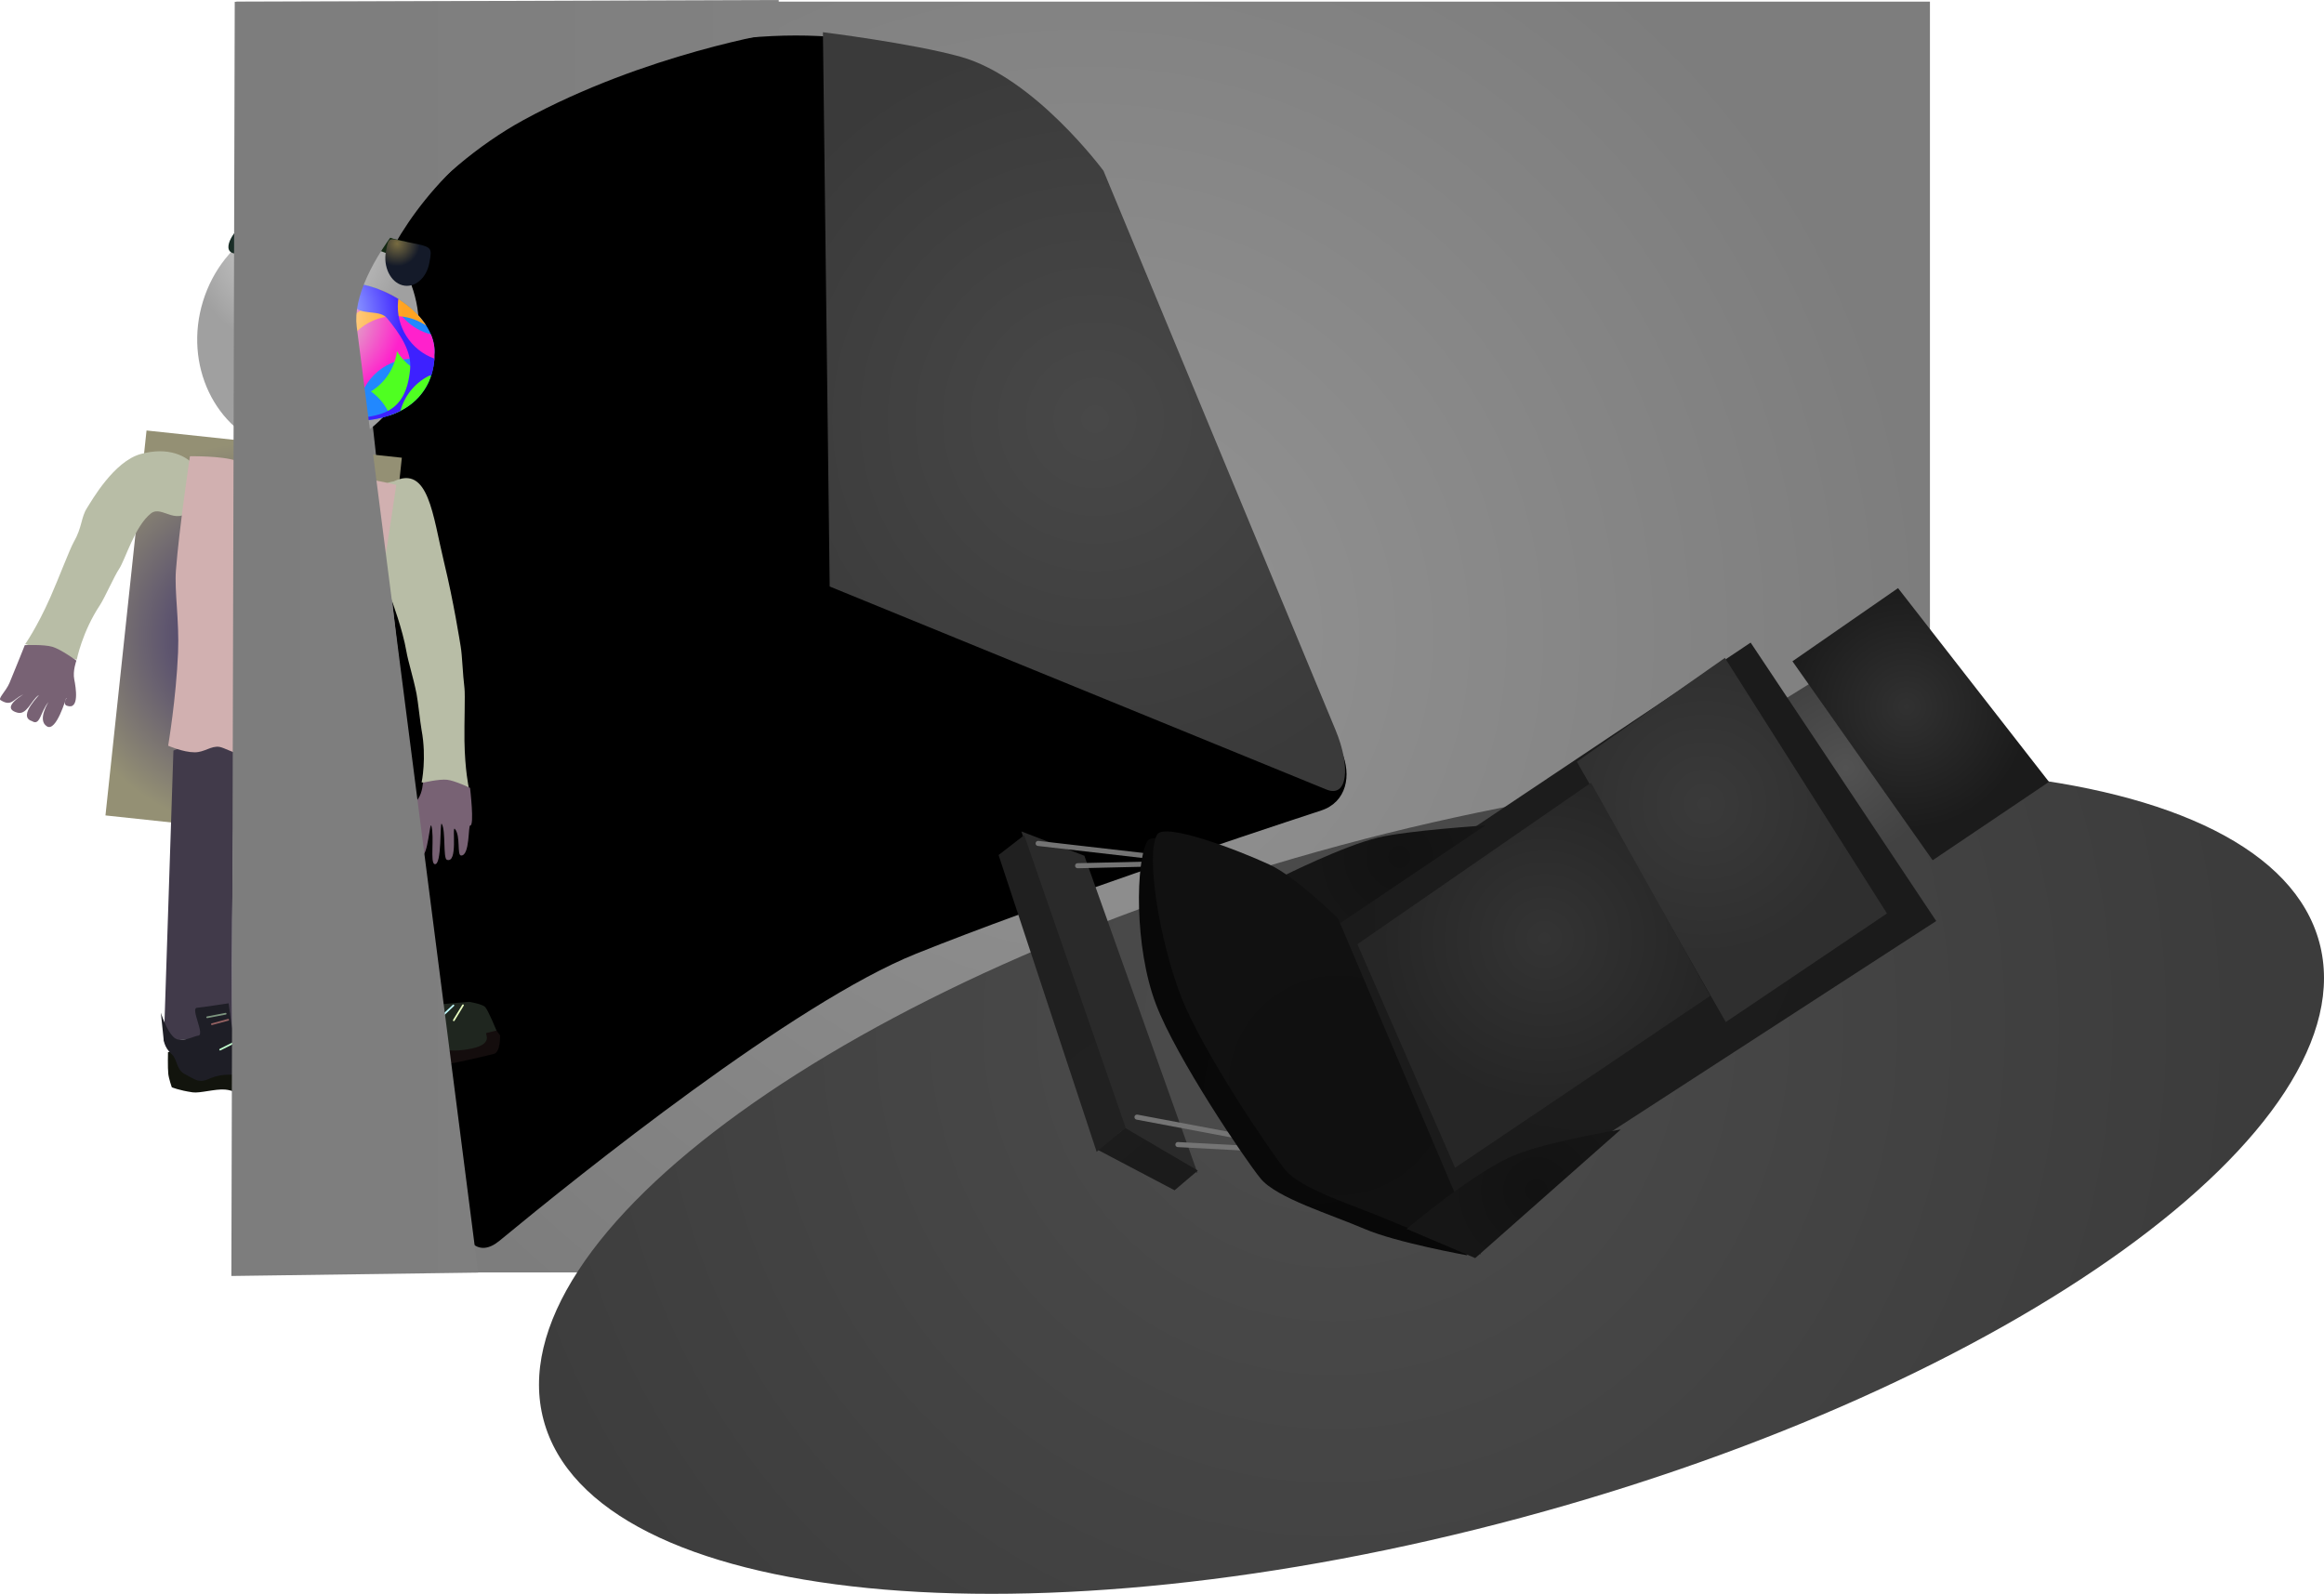 <svg version="1.1" xmlns="http://www.w3.org/2000/svg" xmlns:xlink="http://www.w3.org/1999/xlink" width="687.505" height="471.58" viewBox="0,0,687.505,471.58"><defs><radialGradient cx="240" cy="180" r="250.5" gradientUnits="userSpaceOnUse" id="color-1"><stop offset="0" stop-color="#949494"/><stop offset="1" stop-color="#7d7d7d"/></radialGradient><radialGradient cx="243.512" cy="115.551" r="114.5" gradientUnits="userSpaceOnUse" id="color-2"><stop offset="0" stop-color="#484848"/><stop offset="1" stop-color="#3a3a3a"/></radialGradient><radialGradient cx="313.801" cy="294.913" r="270.531" gradientUnits="userSpaceOnUse" id="color-3"><stop offset="0" stop-color="#4d4d4d"/><stop offset="1" stop-color="#3c3c3c"/></radialGradient><radialGradient cx="228.978" cy="289.729" r="66" gradientUnits="userSpaceOnUse" id="color-4"><stop offset="0" stop-color="#2a2a2a"/><stop offset="1" stop-color="#2a2a2a"/></radialGradient><radialGradient cx="222.203" cy="294.862" r="66" gradientUnits="userSpaceOnUse" id="color-5"><stop offset="0" stop-color="#1d1d1d"/><stop offset="1" stop-color="#1b1b1b"/></radialGradient><radialGradient cx="349.583" cy="454.239" r="249.957" gradientUnits="userSpaceOnUse" id="color-6"><stop offset="0" stop-color="#222222"/><stop offset="1" stop-color="#202020"/></radialGradient><radialGradient cx="308.172" cy="315.182" r="65" gradientUnits="userSpaceOnUse" id="color-7"><stop offset="0" stop-color="#090909"/><stop offset="1" stop-color="#080808"/></radialGradient><radialGradient cx="465.651" cy="218.72" r="26.5" gradientUnits="userSpaceOnUse" id="color-8"><stop offset="0" stop-color="#525252"/><stop offset="1" stop-color="#424242"/></radialGradient><radialGradient cx="389.18" cy="263.01" r="84" gradientUnits="userSpaceOnUse" id="color-9"><stop offset="0" stop-color="#1d1d1d"/><stop offset="1" stop-color="#1b1b1b"/></radialGradient><radialGradient cx="423.823" cy="229.419" r="44.75" gradientUnits="userSpaceOnUse" id="color-10"><stop offset="0" stop-color="#3a3a3a"/><stop offset="1" stop-color="#2f2f2f"/></radialGradient><radialGradient cx="376.452" cy="269.175" r="48.5" gradientUnits="userSpaceOnUse" id="color-11"><stop offset="0" stop-color="#343434"/><stop offset="1" stop-color="#262626"/></radialGradient><radialGradient cx="333.552" cy="245.025" r="26.25" gradientUnits="userSpaceOnUse" id="color-12"><stop offset="0" stop-color="#121212"/><stop offset="1" stop-color="#161616"/></radialGradient><radialGradient cx="315.51" cy="312.649" r="65" gradientUnits="userSpaceOnUse" id="color-13"><stop offset="0" stop-color="#101010"/><stop offset="1" stop-color="#111111"/></radialGradient><radialGradient cx="483.589" cy="200.604" r="36.25" gradientUnits="userSpaceOnUse" id="color-14"><stop offset="0" stop-color="#313131"/><stop offset="1" stop-color="#1b1b1b"/></radialGradient><radialGradient cx="374.115" cy="343.702" r="26.25" gradientUnits="userSpaceOnUse" id="color-15"><stop offset="0" stop-color="#121212"/><stop offset="1" stop-color="#161616"/></radialGradient><radialGradient cx="-5.393" cy="179.867" r="57.271" gradientUnits="userSpaceOnUse" id="color-16"><stop offset="0" stop-color="#33266a"/><stop offset="1" stop-color="#949074"/></radialGradient><linearGradient x1="7.285" y1="120.681" x2="4.601" y2="137.856" gradientUnits="userSpaceOnUse" id="color-17"><stop offset="0" stop-color="#694444"/><stop offset="1" stop-color="#98a1b9"/></linearGradient><radialGradient cx="7.948" cy="62.217" r="33.285" gradientUnits="userSpaceOnUse" id="color-18"><stop offset="0" stop-color="#dcdcdc"/><stop offset="1" stop-color="#a0a0a0"/></radialGradient><radialGradient cx="-5.17" cy="59.025" r="25.553" gradientUnits="userSpaceOnUse" id="color-19"><stop offset="0" stop-color="#1c2f30"/><stop offset="1" stop-color="#142913"/></radialGradient><radialGradient cx="37.043" cy="63.572" r="6.726" gradientUnits="userSpaceOnUse" id="color-20"><stop offset="0" stop-color="#786c41"/><stop offset="1" stop-color="#141a29"/></radialGradient><radialGradient cx="8.382" cy="60.501" r="10.589" gradientUnits="userSpaceOnUse" id="color-21"><stop offset="0" stop-color="#7ba676"/><stop offset="1" stop-color="#291616"/></radialGradient><radialGradient cx="13.85" cy="84.754" r="25.002" gradientUnits="userSpaceOnUse" id="color-22"><stop offset="0" stop-color="#d1ffc4"/><stop offset="1" stop-color="#2188ff"/></radialGradient><radialGradient cx="13.85" cy="84.754" r="25.002" gradientUnits="userSpaceOnUse" id="color-23"><stop offset="0" stop-color="#ceffc4"/><stop offset="1" stop-color="#ff21cc"/></radialGradient><radialGradient cx="13.85" cy="84.754" r="25.002" gradientUnits="userSpaceOnUse" id="color-24"><stop offset="0" stop-color="#ffe9c4"/><stop offset="1" stop-color="#4fff21"/></radialGradient><radialGradient cx="13.85" cy="84.754" r="25.002" gradientUnits="userSpaceOnUse" id="color-25"><stop offset="0" stop-color="#ffe9c4"/><stop offset="1" stop-color="#4fff21"/></radialGradient><radialGradient cx="13.849" cy="84.754" r="25.002" gradientUnits="userSpaceOnUse" id="color-26"><stop offset="0" stop-color="#ffe9c4"/><stop offset="1" stop-color="#ffa321"/></radialGradient><radialGradient cx="13.849" cy="84.754" r="25.002" gradientUnits="userSpaceOnUse" id="color-27"><stop offset="0" stop-color="#c4f0ff"/><stop offset="1" stop-color="#3d21ff"/></radialGradient><linearGradient x1="-11.988" y1="179.285" x2="150.93" y2="179.285" gradientUnits="userSpaceOnUse" id="color-28"><stop offset="0" stop-color="#7d7d7d"/><stop offset="1" stop-color="#818181"/></linearGradient></defs><g transform="translate(80.431,8.482)"><g data-paper-data="{&quot;isPaintingLayer&quot;:true}" fill-rule="nonzero" stroke-linejoin="miter" stroke-miterlimit="10" stroke-dasharray="" stroke-dashoffset="0" style="mix-blend-mode: normal"><path d="M-10.5,368v-376h501v376z" fill="url(#color-1)" stroke="none" stroke-width="0" stroke-linecap="butt"/><path d="M55.637,350.092c-3.894,-35.123 -28.86,-260.284 -28.86,-260.284c0,0 6.135,-58.737 90.38,-83.324c88.943,-19.999 123.112,33.738 123.112,33.738c0,0 65.075,148.361 76.164,173.643c3.099,7.064 1.472,14.998 -6.005,17.453c-24.825,8.152 -82.744,27.484 -119.814,42.369c-36.1,14.495 -99.117,64.983 -123.292,84.95c-6.184,5.108 -10.697,0.368 -11.685,-8.545z" fill="#000000" stroke="none" stroke-width="NaN" stroke-linecap="butt"/><path d="M165.012,165.051l-2,-164c0,0 26.594,3.294 40.842,7.295c21.804,6.123 42.158,33.705 42.158,33.705c0,0 56.323,135.754 68.658,165.482c4.55,10.966 3.547,20.148 -2.691,17.598c-21.798,-8.911 -146.967,-60.081 -146.967,-60.081z" fill="url(#color-2)" stroke="none" stroke-width="0" stroke-linecap="butt"/><path d="M605.693,270.33c14.79,54.929 -90.81,131.12 -235.865,170.178c-145.055,39.058 -274.635,26.192 -289.426,-28.737c-14.79,-54.929 90.81,-131.12 235.865,-170.178c145.055,-39.058 274.635,-26.192 289.426,28.737z" fill="url(#color-3)" stroke="none" stroke-width="NaN" stroke-linecap="butt"/><g data-paper-data="{&quot;index&quot;:null}"><path d="M221.721,237.514l18.636,7.208l33.462,93.837l-22.259,-11.991z" fill="url(#color-4)" stroke="none" stroke-width="0" stroke-linecap="butt"/><path d="M252.453,325.264l21.462,12.595l-6.871,5.834l-22.96,-12.087z" fill="url(#color-5)" stroke="none" stroke-width="0" stroke-linecap="butt"/><path d="M243.988,332.306l-29.012,-87.798l7.587,-5.883l30.01,86.549z" data-paper-data="{&quot;index&quot;:null}" fill="url(#color-6)" stroke="none" stroke-width="0" stroke-linecap="butt"/><path d="M226.682,241.067l49.674,5.719l-37.993,0.88" fill="none" stroke="#747474" stroke-width="1.5" stroke-linecap="round"/><path d="M255.925,322.049l55.245,10.406l-43.14,-2.284" fill="none" stroke="#747474" stroke-width="1.5" stroke-linecap="round"/><path d="M261.551,288.703c-6.533,-17.094 -5.977,-42.563 -2.561,-48.303c2.176,-3.656 19.206,5.023 28.791,9.471c7.942,3.686 20.287,15.942 20.287,15.942l45.548,97.127c0,0 -20.995,-3.761 -30.444,-7.84c-9.808,-4.234 -25.98,-9.117 -30.686,-14.88c-4.673,-5.722 -24.858,-35.617 -30.935,-51.518z" fill="url(#color-7)" stroke="none" stroke-width="0" stroke-linecap="butt"/><path d="M447.246,198.564l11.475,-7.129l27.957,45.071l-12.44,8.382z" fill="url(#color-8)" stroke="none" stroke-width="0" stroke-linecap="butt"/><path d="M314.438,263.933l123.018,-82.286l54.905,82.381l-141.83,91.947z" fill="url(#color-9)" stroke="none" stroke-width="0" stroke-linecap="butt"/><path d="M386.041,216.893l43.809,-30.724l47.938,75.62l-47.685,32.13z" fill="url(#color-10)" stroke="none" stroke-width="0" stroke-linecap="butt"/><path d="M321.129,270.88l69.103,-47.767l35.257,63.063l-75.467,50.85z" fill="url(#color-11)" stroke="none" stroke-width="0" stroke-linecap="butt"/><path d="M299.119,250.741c0,0 17.843,-8.949 28.219,-11.424c8.731,-2.083 31.616,-3.571 31.616,-3.571l-43.124,29.057z" fill="url(#color-12)" stroke="none" stroke-width="0" stroke-linecap="butt"/><path d="M268.889,286.17c-6.533,-17.094 -10.412,-41.987 -6.996,-47.727c2.176,-3.656 23.641,4.446 33.226,8.895c7.942,3.686 20.287,15.942 20.287,15.942l42.23,99.362c0,0 -17.677,-5.996 -27.127,-10.075c-9.808,-4.234 -25.98,-9.117 -30.686,-14.88c-4.673,-5.722 -24.858,-35.617 -30.935,-51.518z" fill="url(#color-13)" stroke="none" stroke-width="0" stroke-linecap="butt"/><path d="M449.825,187.179l31.234,-21.649l44.659,57.331l-34.416,23.19z" fill="url(#color-14)" stroke="none" stroke-width="0" stroke-linecap="butt"/><path d="M335.688,355.124c0,0 20.547,-17.425 32.578,-22.087c10.098,-3.914 30.792,-7.346 30.792,-7.346l-43.08,38.071z" fill="url(#color-15)" stroke="none" stroke-width="0" stroke-linecap="butt"/></g><path d="M-49.232,232.786l12.151,-113.896l75.527,8.058l-12.151,113.896z" fill="url(#color-16)" stroke="#ed6b00" stroke-width="0" stroke-linecap="butt"/><path d="M-4.996,136.356l2.684,-17.175l19.193,3l-2.684,17.175z" fill="url(#color-17)" stroke="#000000" stroke-width="0" stroke-linecap="butt"/><g><path d="M27.547,294.272c0,0 -19.897,-62.366 -24.822,-72.638c-1.61,-3.359 -9.289,-1.734 -9.289,-1.734c0,0 -9.983,-8.666 -1.034,-10.829c7.564,-1.827 25.525,-0.469 25.525,-0.469l29.357,80.902z" data-paper-data="{&quot;index&quot;:null}" fill="#4a433c" stroke="#000000" stroke-width="0" stroke-linecap="butt"/><path d="M65.662,303.349c-1.462,0.353 -6.513,1.609 -11.642,2.638c-3.119,0.625 -5.059,-0.39 -7.447,-0.187c-3.005,0.256 -7.116,2.295 -9.325,2.328c-4.07,0.062 -6.32,-0.504 -6.32,-0.504c0,0 -1.275,-2.369 -1.649,-3.741c-0.505,-1.849 -1.106,-6.355 -1.106,-6.355c0,0 14.565,-3.831 20.394,-4.716c3.449,-0.524 10.844,-0.932 10.844,-0.932c0,0 3.967,0.648 4.749,1.575c0.957,1.135 3.338,4.384 3.338,4.384c0,0 0.205,5.015 -1.835,5.508z" data-paper-data="{&quot;index&quot;:null}" fill="#140d0d" stroke="#000000" stroke-width="0" stroke-linecap="butt"/><path d="M63.46,297.16c-0.612,0.148 2.686,3.532 -5.663,4.848c-7.885,1.243 -7.556,-1.276 -10.328,-0.817c-5.796,0.96 -6.028,3.009 -8.584,3.228c-0.891,0.076 -1.333,0.023 -4.979,-1.33c-2.508,-0.93 -2.685,-3.923 -4.539,-5.114c-2.708,-1.741 -3.118,-4.169 -3.118,-4.169l-2.004,-7.471c0,0 2.514,5.153 5.075,6.686c2.291,1.372 5.703,-1.427 6.896,-1.715c2.089,-0.505 -3.646,-7.65 -1.638,-8.087c1.08,-0.235 9.042,-2.796 9.042,-2.796c0,0 2.437,8.756 3.023,8.667c3.449,-0.524 11.742,-1.148 11.742,-1.148c0,0 3.967,0.648 4.748,1.575c0.957,1.135 3.318,6.921 3.318,6.921c0,0 -0.951,0.23 -2.991,0.723z" data-paper-data="{&quot;index&quot;:null}" fill="#1f261f" stroke="#000000" stroke-width="0" stroke-linecap="butt"/><path d="M49.214,290.082l-5.929,4.281" fill="none" stroke="#ffb5b5" stroke-width="0.5" stroke-linecap="round"/><path d="M48.287,294.105l5.414,-5.106" fill="none" stroke="#bffdff" stroke-width="0.5" stroke-linecap="round"/><path d="M56.536,288.947l-2.722,4.456" fill="none" stroke="#eaffc1" stroke-width="0.5" stroke-linecap="round"/><path d="M43.221,283.617l-5.239,1.899" fill="none" stroke="#8d967b" stroke-width="0.5" stroke-linecap="round"/><path d="M39.684,287.321l4.568,-2.053" fill="none" stroke="#767796" stroke-width="0.5" stroke-linecap="round"/></g><g data-paper-data="{&quot;index&quot;:null}" stroke="#000000" stroke-width="0" stroke-linecap="butt"><path d="M-72.98,182.096c0,0 3.49,-4.922 7.45,-13.877c2.379,-5.379 5.795,-14.382 6.912,-16.315c2.492,-4.31 2.146,-7.291 3.88,-10.001c1.416,-2.215 7.981,-13.893 15.983,-16.066c16.064,-4.362 22.501,10.341 16.059,14.965c-5.175,7.5 -9.613,-0.086 -13.071,2.614c-4.792,3.742 -7.617,13.77 -9.459,16.482c-1.34,1.973 -4.313,8.657 -5.595,10.591c-5.333,8.041 -6.904,16.226 -6.904,16.226z" fill="#b8bda6"/><path d="M-77.608,193.549c2.04,-4.887 4.514,-11.152 4.514,-11.152c0,0 5.669,-0.255 8.179,0.498c2.578,0.773 7.088,4.083 7.088,4.083c0,0 -1.142,3.021 -0.635,5.558c0.478,2.393 1.6,9.166 -2.179,7.792c-1.445,-0.525 0.213,-2.473 -0.214,-2.278c-0.047,0.022 -2.91,10.094 -5.688,8.385c-3.075,-1.891 0.682,-7.519 0.417,-7.18c-2.453,3.136 -2.435,7.132 -4.854,5.616c-4.623,-1.437 3.064,-8.426 1.909,-7.611c-2.157,1.523 -3.486,6.02 -6.343,5.077c-5.382,-1.553 3.082,-5.93 1.63,-5.236c-2.742,1.311 -3.277,3.55 -6.386,1.619c-1.088,-0.414 1.512,-2.656 2.562,-5.171z" data-paper-data="{&quot;index&quot;:null}" fill="#786274"/></g><g data-paper-data="{&quot;index&quot;:null}" stroke="#000000" stroke-width="0" stroke-linecap="butt"><path d="M44.298,222.997c0,0 1.538,-7.166 -0.019,-15.508c-0.374,-2.006 -1.074,-8.615 -1.482,-10.673c-0.965,-4.869 -2.501,-9.587 -3.009,-12.585c-1.093,-6.448 -4.339,-15.12 -4.339,-15.12c0,0 -13.89,-33.185 0.573,-35.152c10.381,-5.012 11.526,9.995 14.93,23.998c2.854,11.744 4.664,23.44 4.904,24.856c0.473,2.79 0.579,7.96 1.117,12.305c0.241,1.948 -0.084,10.411 -0.004,15.583c0.133,8.611 1.268,13.794 1.268,13.794z" fill="#b8bda6"/><path d="M58.66,235.773c-0.618,-0.058 -0.058,8.955 -2.681,8.871c-1.291,-0.041 -0.08,-5.865 -1.85,-7.868c-0.937,-1.06 1.023,10.291 -2.364,9.134c-1.163,-0.397 -0.283,-8.649 -1.506,-10.623c-0.655,-1.056 0.137,12.56 -2.134,11.896c-1.348,-0.394 -0.026,-7.911 -0.935,-11.292c-0.443,-1.647 -1.126,9.277 -2.761,8.497c-1,-0.477 -0.983,-11.163 -1.094,-11.284c-0.621,-0.679 -2.795,5.794 -3.578,4.233c-1.442,-2.877 1.341,-6.303 3.534,-9.519c1.282,-1.879 1.394,-4.718 1.394,-4.718c0,0 4.788,-1.132 7.141,-0.873c2.291,0.252 6.794,2.405 6.794,2.405c0,0 1.349,11.262 0.041,11.14z" data-paper-data="{&quot;index&quot;:null}" fill="#786274"/></g><g><path d="M-31.953,299.607l2.825,-86.017c0,0 16.655,-6.861 24.413,-7.469c9.179,-0.72 2.375,10.616 2.375,10.616c0,0 -7.804,0.836 -8.293,4.529c-1.496,11.293 -1.075,76.754 -1.075,76.754z" fill="#413a4a" stroke="#000000" stroke-width="0" stroke-linecap="butt"/><path d="M8.047,309.342c0,0 -0.591,4.984 -2.683,5.148c-1.499,0.118 -6.686,0.559 -11.913,0.763c-3.178,0.125 -4.934,-1.185 -7.323,-1.362c-3.008,-0.222 -7.389,1.14 -9.576,0.824c-4.028,-0.582 -6.161,-1.497 -6.161,-1.497c0,0 -0.884,-2.54 -1.037,-3.955c-0.206,-1.906 -0.087,-6.45 -0.087,-6.45c0,0 14.987,-1.479 20.883,-1.431c3.489,0.028 10.855,0.795 10.855,0.795c0,0 3.815,1.268 4.44,2.306c0.766,1.272 2.603,4.857 2.603,4.857z" data-paper-data="{&quot;index&quot;:null}" fill="#12140d" stroke="#000000" stroke-width="0" stroke-linecap="butt"/><path d="M7.236,307.79c0,0 -0.976,0.077 -3.067,0.241c-0.628,0.049 2.094,3.912 -6.359,3.891c-7.982,-0.02 -7.259,-2.455 -10.069,-2.44c-5.875,0.032 -6.428,2.018 -8.987,1.83c-0.891,-0.066 -1.32,-0.188 -4.707,-2.101c-2.329,-1.315 -2.031,-4.298 -3.673,-5.768c-2.398,-2.147 -2.419,-4.61 -2.419,-4.61l-0.798,-7.694c0,0 1.668,5.486 3.953,7.405c2.045,1.717 5.857,-0.507 7.08,-0.603c2.142,-0.168 -2.39,-8.13 -0.339,-8.245c1.103,-0.062 9.371,-1.33 9.371,-1.33c0,0 1.021,9.031 1.614,9.036c3.489,0.028 11.775,0.723 11.775,0.723c0,0 3.815,1.268 4.44,2.306c0.766,1.272 2.182,7.359 2.182,7.359z" data-paper-data="{&quot;index&quot;:null}" fill="#1e1e26" stroke="#000000" stroke-width="0" stroke-linecap="butt"/><path d="M-15.31,302.079l6.532,-3.29" fill="none" stroke="#c1ffce" stroke-width="0.5" stroke-linecap="round"/><path d="M-10.33,302.614l6.153,-4.186" fill="none" stroke="#eaffc1" stroke-width="0.5" stroke-linecap="round"/><path d="M-1.369,298.826l-3.392,3.969" fill="none" stroke="#ffb5b5" stroke-width="0.5" stroke-linecap="round"/><path d="M-19.146,292.504l5.473,-1.046" fill="none" stroke="#7d967f" stroke-width="0.5" stroke-linecap="round"/><path d="M-12.916,293.25l-4.835,1.305" fill="none" stroke="#966262" stroke-width="0.5" stroke-linecap="round"/></g><path d="M-30.684,212.153c0,0 2.358,-13.915 2.929,-27.627c0.388,-9.318 -1.104,-17.98 -0.629,-24.303c0.892,-11.868 4.136,-33.706 4.136,-33.706c0,0 9.482,-0.183 13.822,1.358c5.525,1.961 16.637,9.452 16.637,9.452c0,0 9.998,-4.173 14.952,-4.553c5.227,-0.4 15.636,2.212 15.636,2.212c0,0 -3.387,23.141 -4.983,31.729c-1.412,7.599 -4.456,15.694 -6.765,26.914c-2.38,11.563 -4.005,26.14 -4.005,26.14c0,0 -6.661,-2.895 -13.712,-4.048c-3.202,-0.524 -4.853,1.904 -7.942,1.883c-2.469,-0.016 -6.412,-2.46 -8.723,-2.874c-1.747,-0.313 -4.952,-2.046 -6.192,-2.229c-2.505,-0.369 -4.362,1.611 -7.328,1.608c-3.444,-0.004 -7.834,-1.956 -7.834,-1.956z" fill="#d1b0b0" stroke="#292e32" stroke-width="0" stroke-linecap="butt"/><g stroke="none" stroke-width="0" stroke-linecap="butt"><path d="M10.278,158.702l1.725,-14.67l19.073,3.578l-1.818,13.104z" fill="#f200ff"/><path d="M12.002,144.031l10.009,1.878c0.634,1.712 1.548,3.3 2.694,4.701c-0.891,-0.279 -1.818,-0.486 -2.775,-0.612c-3.963,-0.523 -7.781,0.416 -10.912,2.402z" fill="#eeff00"/><path d="M21.495,159.891c0.957,-5.417 -0.96,-11.085 -4.823,-14.983l12.509,2.347c-1.669,2.193 -2.806,4.838 -3.192,7.766c-0.243,1.838 -0.171,3.645 0.174,5.366z" fill="#00ff5f"/><path d="M26.3,160.4l-13.566,-1.438c3.72,-0.771 7.036,-2.818 9.396,-5.72c1.526,1.899 3.475,3.461 5.727,4.532c-0.596,0.818 -1.118,1.697 -1.558,2.626z" fill="#004fff"/><path d="M10.278,158.702l1.725,-14.67l4.729,0.887c-1.662,2.19 -2.795,4.829 -3.181,7.751c-0.293,2.218 -0.127,4.392 0.424,6.425z" fill="#ff0000"/><path d="M30.341,152.897l-1.084,7.816l-7.058,-0.748c0.585,-1.013 1.065,-2.098 1.426,-3.243c2.526,-0.726 4.827,-2.048 6.716,-3.825z" fill="#00efff"/><path d="M31.075,147.609l-1.818,13.104l-0.476,-0.05c0.629,-5.801 -1.863,-11.254 -6.159,-14.64z" fill="#9c00ff"/></g><g data-paper-data="{&quot;index&quot;:null}" stroke-linecap="butt"><path d="M41.779,99.783c-5.769,18.748 -24.36,29.666 -41.524,24.384c-17.165,-5.281 -26.403,-24.761 -20.634,-43.51c5.769,-18.748 24.36,-29.666 41.525,-24.384c17.165,5.281 26.403,24.761 20.634,43.51z" fill="url(#color-18)" stroke="none" stroke-width="0"/><path d="M1.348,61.056c-0.423,-0.089 -1.518,-0.302 -2.724,-0.456c-1.42,0.114 -3.055,0.169 -4.357,0.379c-1.367,1.949 0.56,4.969 -3.433,5.515c-6.812,0.929 -2.641,-6.225 0.089,-8.035c3.907,-1.735 8.548,-0.66 12.689,-0.208c5.703,0.623 11.441,0.644 16.865,1.957c0.265,-0.148 0.581,-0.203 0.901,-0.136l1.461,0.309c0.774,0.032 1.613,0.075 2.488,0.141c2.33,-0.01 4.994,0.431 7.445,0.94c1.239,0.13 2.367,0.359 3.247,0.719c0.679,0.155 1.311,0.299 1.878,0.419l1.54,0.326c0.701,0.148 1.15,0.837 1.001,1.539c-0.132,0.624 -0.692,1.048 -1.308,1.029l-0.872,-0.009c0.261,0.404 0.476,0.84 0.639,1.311l0.657,-0.114l0.285,1.641c0.033,0.167 0.034,0.343 -0.004,0.52c-0.148,0.701 -0.837,1.15 -1.539,1.001c-0.213,-0.045 -0.404,-0.14 -0.56,-0.27l-1.081,-0.86l0.025,-0.032l-0.113,-0.045c-0.711,-0.813 -1.479,-1.497 -2.286,-2.049c-1.342,-0.466 -2.723,-1.054 -4.142,-1.62c-2.591,-0.334 -5.288,0.503 -7.678,2.604c0,0 -0.977,0.855 -1.832,-0.122c-0.855,-0.977 0.122,-1.832 0.122,-1.832c0.209,-0.182 0.42,-0.356 0.634,-0.523l-0.756,0.008c-0.102,0.003 -0.206,-0.006 -0.31,-0.028c-0.701,-0.148 -1.15,-0.837 -1.001,-1.539c0.075,-0.355 0.288,-0.645 0.572,-0.826c-0.595,-0.182 -1.166,-0.322 -1.68,-0.351c-3.588,-0.203 -8.795,-1.506 -13.856,-2.252c-0.153,0.593 -0.698,0.991 -1.295,0.973l-1.581,-0.017l0.001,-0.051l-0.02,-0.001z" fill="url(#color-19)" stroke="none" stroke-width="0.5"/><path d="M40.736,63.271c6.782,1.332 6.694,1.413 5.85,6.012c-0.844,4.599 -4.405,7.569 -7.952,6.635c-3.547,-0.934 -5.738,-5.42 -4.893,-10.019c0.844,-4.599 0.636,-3.878 6.995,-2.629z" data-paper-data="{&quot;index&quot;:null}" fill="url(#color-20)" stroke="#000000" stroke-width="0"/><path d="M22.682,64.832c-0.619,5.096 -5.783,8.661 -11.534,7.963c-5.751,-0.698 -9.912,-5.396 -9.293,-10.492c0.619,-5.096 0.521,-5.22 11.329,-3.42c10.135,1.687 10.117,0.853 9.498,5.95z" fill="url(#color-21)" stroke="#000000" stroke-width="0"/><path d="M19.295,116.05c-27.305,-1.42 -28.315,-17.122 -27.352,-26.576c0.963,-9.453 17.832,-15.71 31.563,-14.311c13.731,1.398 25.526,11.965 24.563,21.418c0,0 1.404,21.323 -28.774,19.469z" data-paper-data="{&quot;index&quot;:null}" fill="url(#color-22)" stroke="#ed6b00" stroke-width="0"/><path d="M19.295,116.05c-21.759,-1.131 -26.82,-11.333 -27.491,-20.214c2.46,4.829 7.261,8.336 13.056,8.888c9.008,0.857 17.006,-5.75 17.863,-14.758c0.571,-6.003 -2.172,-11.556 -6.731,-14.848c2.532,-0.21 5.073,-0.204 7.514,0.045c4.185,0.426 8.191,1.704 11.71,3.543c1.486,5.683 5.972,10.257 11.816,11.735c0.862,2.03 1.243,4.111 1.036,6.14c0,0 0.057,0.863 -0.098,2.228c-1.432,-0.578 -2.971,-0.962 -4.587,-1.115c-9.008,-0.857 -17.006,5.75 -17.863,14.758c-0.118,1.239 -0.095,2.458 0.057,3.643c-1.925,0.104 -4.014,0.095 -6.282,-0.044z" data-paper-data="{&quot;index&quot;:null}" fill="url(#color-23)" stroke="#ed6b00" stroke-width="0"/><path d="M23.506,75.163c4.676,0.476 9.128,2.016 12.928,4.213c-0.857,1.657 -1.441,3.486 -1.69,5.436c-2.598,-4.25 -7.094,-7.269 -12.435,-7.777c-9.008,-0.857 -17.006,5.75 -17.863,14.758c-0.575,6.039 2.205,11.624 6.815,14.908c-2.604,1.593 -4.745,3.898 -6.129,6.674c-2.724,-1.047 -4.917,-2.344 -6.676,-3.807c2.421,-2.56 4.038,-5.917 4.398,-9.697c0.637,-6.692 -2.846,-12.827 -8.373,-15.89c5.377,-6.25 18.18,-9.921 29.025,-8.816z" data-paper-data="{&quot;index&quot;:null}" fill="url(#color-24)" stroke="#ed6b00" stroke-width="0"/><path d="M37.007,95.431c2.203,3.605 5.773,6.324 10.065,7.376c-1.376,4.032 -4.605,8.998 -12.139,11.591c-1.181,-2.836 -3.141,-5.29 -5.638,-7.069c4.105,-2.511 7.06,-6.795 7.712,-11.899z" data-paper-data="{&quot;index&quot;:null}" fill="url(#color-25)" stroke="#ed6b00" stroke-width="0"/><path d="M17.112,103.74c0.077,-0.236 -0.554,-1.44 -0.7,-1.811c-1.773,-4.522 -2.953,-9.313 -5.252,-13.591c-0.217,-0.404 -1.885,-0.314 -2.629,-0.434c-4.556,-0.739 -9.05,-2.076 -13.662,-2.258c-0.591,-0.023 -1.206,0.121 -1.835,0.401c1.738,-3.18 5.334,-5.843 9.814,-7.76c2.579,4.349 7.129,7.449 12.548,7.964c6.995,0.666 13.38,-3.169 16.287,-9.134c6.072,2.314 11.153,6.299 13.994,10.766c-2.211,-1.511 -4.825,-2.5 -7.679,-2.771c-9.008,-0.857 -17.006,5.75 -17.863,14.758c-0.213,2.235 0.034,4.407 0.663,6.424c-2.397,0.57 -4.607,1.671 -6.485,3.183c1.332,-2.201 2.317,-4.25 2.799,-5.737z" data-paper-data="{&quot;index&quot;:null}" fill="url(#color-26)" stroke="#ed6b00" stroke-width="0"/><path d="M19.295,116.05c-27.305,-1.42 -28.315,-17.122 -27.352,-26.576c0.042,-0.411 0.114,-0.816 0.214,-1.214c-0.207,3.039 0.575,6.35 1.474,8.739c0.093,0.247 0.192,0.493 0.297,0.739c0.999,6.823 6.249,12.426 13.198,13.719c5.104,2.924 10.833,4.585 15.91,4.049c8.755,-0.923 16.576,-1.234 17.863,-14.758c0.522,-5.479 -3.291,-10.805 -6.797,-15.048c-2.043,-2.473 -6.576,-1.039 -9.168,-2.93c-1.089,-3.125 -3.105,-5.846 -5.748,-7.8c1.46,-0.013 2.907,0.049 4.32,0.193c5.081,0.517 9.897,2.29 13.9,4.798c-0.032,0.231 -0.059,0.463 -0.081,0.697c-0.724,7.604 3.872,14.488 10.74,16.965c-0.046,1.036 -0.225,2.754 -0.847,4.737c-4.435,1.97 -7.884,5.865 -9.186,10.726c-4.227,2.166 -10.226,3.486 -18.737,2.963z" data-paper-data="{&quot;index&quot;:null}" fill="url(#color-27)" stroke="#ed6b00" stroke-width="0"/></g><path d="M-11.988,369.051l1,-377l160.918,-0.533l0.082,9.533c0,0 -39.47,6.291 -75.558,25.977c-26.803,14.62 -51.535,44.216 -49.362,61.142c8.79,68.486 35.921,279.882 35.921,279.882z" fill="url(#color-28)" stroke="none" stroke-width="0" stroke-linecap="butt"/></g></g></svg>